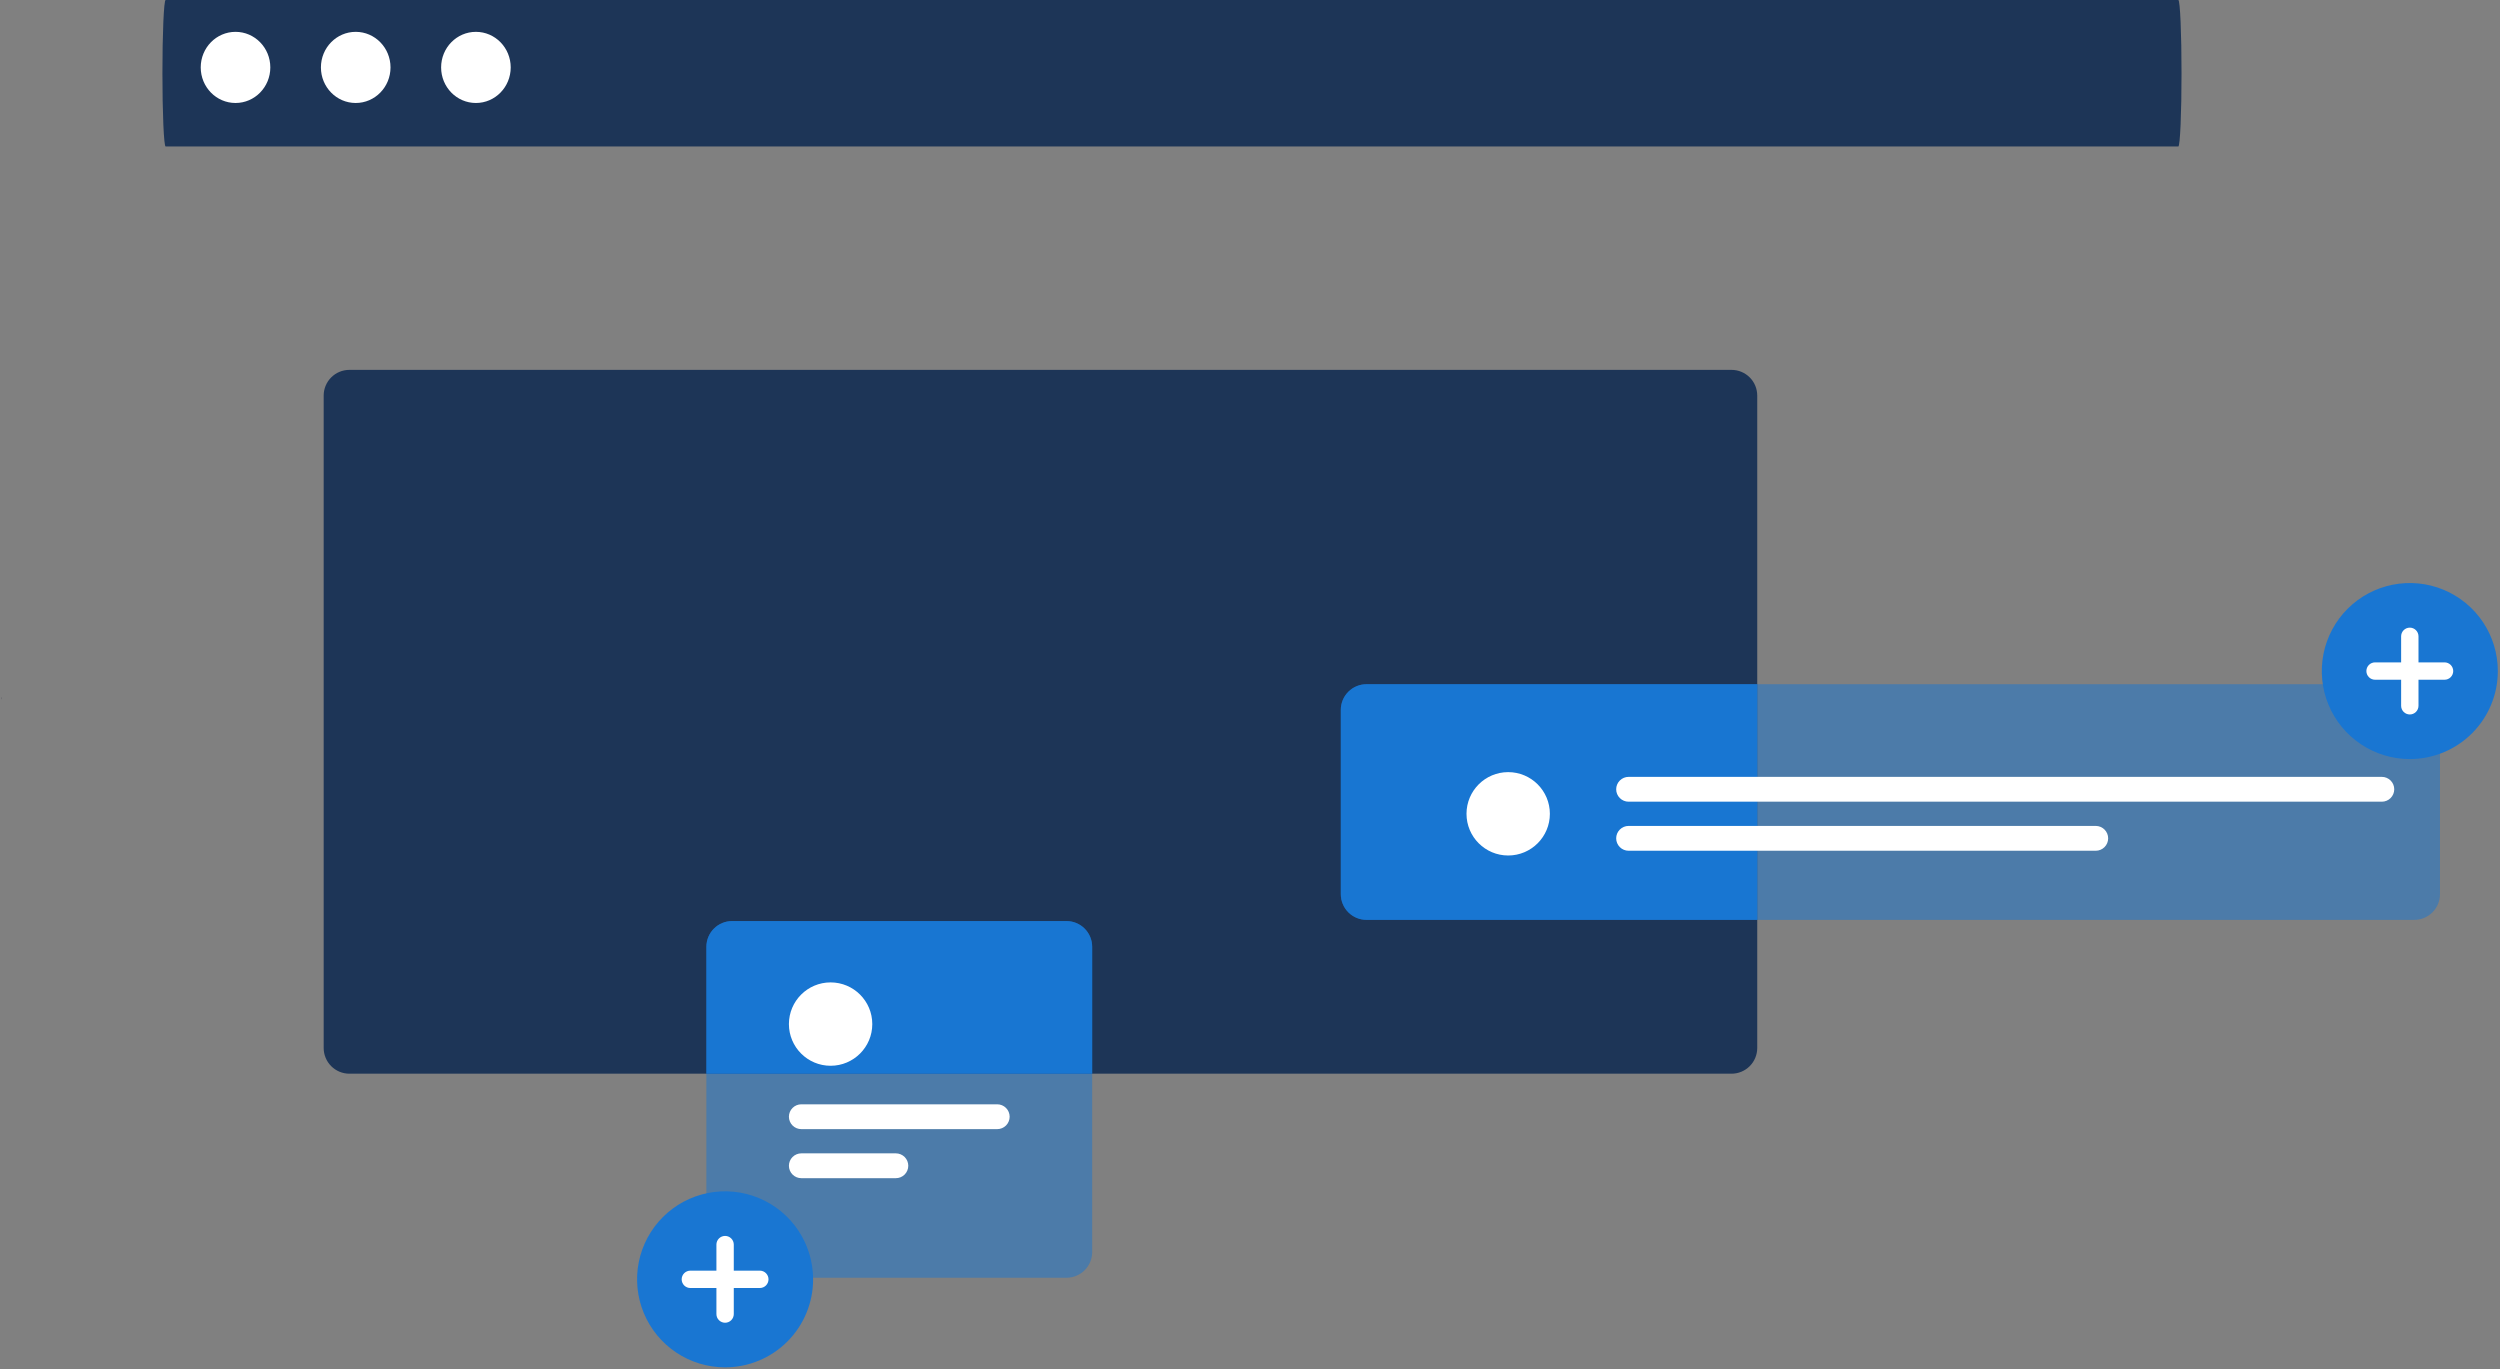 <svg width="785" height="430" viewBox="0 0 785 430" fill="none" xmlns="http://www.w3.org/2000/svg">
<rect x="0" y="0" width="785" height="430" fill="#808080" stroke="none"/>
<path d="M684.008 46H51.993C51.727 45.869 51.475 43.386 51.289 39.087C51.104 34.789 51 29.013 51 22.999C51 16.987 51.104 11.211 51.289 6.911C51.475 2.614 51.727 0.131 51.993 0H684.008C684.272 0.131 684.525 2.614 684.71 6.911C684.896 11.211 685 16.987 685 22.999C685 29.013 684.896 34.789 684.71 39.087C684.525 43.386 684.272 45.869 684.008 46Z" fill="#1D3557"/>
<path d="M73.953 32.338C79.987 32.338 84.879 27.337 84.879 21.169C84.879 15.001 79.987 10 73.953 10C67.919 10 63.028 15.001 63.028 21.169C63.028 27.337 67.919 32.338 73.953 32.338Z" fill="white"/>
<path d="M111.695 32.338C117.729 32.338 122.621 27.337 122.621 21.169C122.621 15.001 117.729 10 111.695 10C105.661 10 100.77 15.001 100.77 21.169C100.77 27.337 105.661 32.338 111.695 32.338Z" fill="white"/>
<path d="M149.437 32.338C155.471 32.338 160.363 27.337 160.363 21.169C160.363 15.001 155.471 10 149.437 10C143.403 10 138.512 15.001 138.512 21.169C138.512 27.337 143.403 32.338 149.437 32.338Z" fill="white"/>
<path d="M543.713 116.141H109.703C107.565 116.142 105.514 116.99 104.001 118.502C102.487 120.013 101.636 122.063 101.633 124.201V329.071C101.636 331.211 102.487 333.262 104 334.775C105.512 336.288 107.564 337.139 109.703 337.141H543.713C545.851 337.137 547.9 336.285 549.411 334.772C550.922 333.26 551.771 331.209 551.773 329.071V124.201C551.771 122.064 550.921 120.016 549.41 118.505C547.899 116.994 545.85 116.144 543.713 116.141Z" fill="#1D3557"/>
<path d="M429.073 214.842C426.936 214.844 424.887 215.694 423.376 217.205C421.865 218.716 421.015 220.765 421.013 222.902V280.772C421.015 282.91 421.864 284.96 423.375 286.472C424.886 287.985 426.935 288.837 429.073 288.842H551.773V214.842H429.073Z" fill="#1976D2"/>
<path opacity="0.5" d="M758.088 288.837H429.078C426.939 288.835 424.889 287.984 423.376 286.472C421.864 284.96 421.014 282.91 421.011 280.771V222.903C421.014 220.765 421.864 218.715 423.377 217.202C424.889 215.69 426.939 214.84 429.078 214.837H758.088C760.226 214.84 762.277 215.69 763.789 217.202C765.301 218.715 766.152 220.765 766.154 222.903V280.771C766.152 282.91 765.301 284.96 763.789 286.472C762.277 287.984 760.226 288.835 758.088 288.837Z" fill="#1976D2"/>
<path d="M473.571 268.626C480.8 268.626 486.66 262.766 486.66 255.537C486.66 248.308 480.8 242.447 473.571 242.447C466.342 242.447 460.482 248.308 460.482 255.537C460.482 262.766 466.342 268.626 473.571 268.626Z" fill="white"/>
<path d="M747.894 251.734H511.38C510.346 251.734 509.355 251.323 508.624 250.592C507.893 249.861 507.482 248.87 507.482 247.836C507.482 246.802 507.893 245.811 508.624 245.08C509.355 244.349 510.346 243.938 511.38 243.938H747.894C748.927 243.938 749.919 244.349 750.65 245.08C751.381 245.811 751.792 246.802 751.792 247.836C751.792 248.87 751.381 249.861 750.65 250.592C749.919 251.323 748.927 251.734 747.894 251.734Z" fill="white"/>
<path d="M658.063 267.135H511.38C510.346 267.135 509.354 266.725 508.623 265.994C507.892 265.263 507.482 264.271 507.482 263.238C507.482 262.204 507.892 261.212 508.623 260.481C509.354 259.75 510.346 259.34 511.38 259.34H658.063C659.097 259.34 660.089 259.75 660.82 260.481C661.551 261.212 661.961 262.204 661.961 263.238C661.961 264.271 661.551 265.263 660.82 265.994C660.089 266.725 659.097 267.135 658.063 267.135Z" fill="white"/>
<path d="M756.68 238.348C751.214 238.348 745.871 236.727 741.326 233.69C736.781 230.653 733.238 226.337 731.146 221.286C729.054 216.236 728.507 210.679 729.573 205.318C730.64 199.957 733.272 195.032 737.137 191.167C741.003 187.301 745.927 184.669 751.289 183.603C756.65 182.536 762.207 183.084 767.257 185.176C772.307 187.267 776.624 190.81 779.661 195.355C782.697 199.9 784.318 205.243 784.318 210.71C784.318 218.04 781.407 225.07 776.223 230.253C771.04 235.436 764.01 238.348 756.68 238.348Z" fill="#1976D2"/>
<path d="M767.586 207.984H759.407V199.805C759.407 199.081 759.12 198.388 758.608 197.877C758.097 197.365 757.403 197.078 756.68 197.078C755.957 197.078 755.264 197.365 754.753 197.877C754.241 198.388 753.954 199.081 753.954 199.805V207.984H745.775C745.417 207.983 745.062 208.053 744.73 208.19C744.399 208.326 744.098 208.527 743.844 208.78C743.59 209.033 743.389 209.334 743.252 209.665C743.114 209.996 743.044 210.351 743.044 210.71C743.044 211.068 743.114 211.423 743.252 211.754C743.389 212.085 743.59 212.386 743.844 212.639C744.098 212.893 744.399 213.093 744.73 213.23C745.062 213.367 745.417 213.437 745.775 213.436H753.954V221.615C753.954 222.338 754.241 223.032 754.753 223.543C755.264 224.054 755.957 224.342 756.68 224.342C757.403 224.342 758.097 224.054 758.608 223.543C759.12 223.032 759.407 222.338 759.407 221.615V213.436H767.586C768.309 213.436 769.002 213.149 769.513 212.638C770.025 212.126 770.312 211.433 770.312 210.71C770.312 209.987 770.025 209.293 769.513 208.782C769.002 208.271 768.309 207.984 767.586 207.984Z" fill="white"/>
<path d="M334.883 289.211H229.873C227.734 289.214 225.682 290.065 224.17 291.578C222.657 293.091 221.806 295.142 221.803 297.281V337.141H342.943V297.281C342.942 295.143 342.092 293.093 340.581 291.581C339.07 290.068 337.021 289.216 334.883 289.211Z" fill="#1976D2"/>
<path opacity="0.5" d="M334.88 401.211H229.87C227.731 401.209 225.681 400.358 224.169 398.846C222.656 397.334 221.806 395.284 221.803 393.145V297.278C221.806 295.139 222.656 293.089 224.169 291.577C225.681 290.064 227.731 289.214 229.87 289.211H334.88C337.018 289.214 339.069 290.064 340.581 291.577C342.093 293.089 342.944 295.139 342.946 297.278V393.145C342.944 395.284 342.093 397.334 340.581 398.846C339.069 400.358 337.018 401.209 334.88 401.211Z" fill="#1976D2"/>
<path d="M260.808 334.652C268.037 334.652 273.898 328.792 273.898 321.563C273.898 314.334 268.037 308.473 260.808 308.473C253.579 308.473 247.719 314.334 247.719 321.563C247.719 328.792 253.579 334.652 260.808 334.652Z" fill="white"/>
<path d="M313.131 354.547H251.617C250.583 354.547 249.592 354.137 248.861 353.406C248.13 352.675 247.719 351.683 247.719 350.649C247.719 349.616 248.13 348.624 248.861 347.893C249.592 347.162 250.583 346.752 251.617 346.752H313.131C314.165 346.752 315.156 347.162 315.887 347.893C316.618 348.624 317.029 349.616 317.029 350.649C317.029 351.683 316.618 352.675 315.887 353.406C315.156 354.137 314.165 354.547 313.131 354.547Z" fill="white"/>
<path d="M281.301 369.949H251.617C250.583 369.949 249.592 369.539 248.861 368.807C248.13 368.076 247.719 367.085 247.719 366.051C247.719 365.017 248.13 364.026 248.861 363.295C249.592 362.564 250.583 362.153 251.617 362.153H281.301C282.334 362.153 283.326 362.564 284.057 363.295C284.788 364.026 285.199 365.017 285.199 366.051C285.199 367.085 284.788 368.076 284.057 368.807C283.326 369.539 282.334 369.949 281.301 369.949Z" fill="white"/>
<path d="M227.68 429.348C222.214 429.348 216.871 427.727 212.326 424.69C207.781 421.653 204.238 417.337 202.146 412.286C200.054 407.236 199.507 401.679 200.573 396.318C201.64 390.957 204.272 386.032 208.137 382.167C212.003 378.302 216.927 375.669 222.288 374.603C227.65 373.536 233.207 374.084 238.257 376.176C243.307 378.267 247.624 381.81 250.661 386.355C253.697 390.9 255.318 396.244 255.318 401.71C255.318 409.04 252.407 416.07 247.223 421.253C242.04 426.436 235.01 429.348 227.68 429.348Z" fill="#1976D2"/>
<path d="M238.586 398.984H230.407V390.805C230.407 390.081 230.12 389.388 229.608 388.877C229.097 388.365 228.403 388.078 227.68 388.078C226.957 388.078 226.264 388.365 225.753 388.877C225.241 389.388 224.954 390.081 224.954 390.805V398.984H216.775C216.417 398.983 216.062 399.053 215.73 399.19C215.399 399.326 215.098 399.527 214.844 399.78C214.59 400.033 214.389 400.334 214.252 400.665C214.114 400.996 214.044 401.351 214.044 401.71C214.044 402.068 214.114 402.423 214.252 402.754C214.389 403.085 214.59 403.386 214.844 403.639C215.098 403.893 215.399 404.093 215.73 404.23C216.062 404.367 216.417 404.437 216.775 404.436H224.954V412.615C224.954 413.338 225.241 414.032 225.753 414.543C226.264 415.054 226.957 415.341 227.68 415.341C228.403 415.341 229.097 415.054 229.608 414.543C230.12 414.032 230.407 413.338 230.407 412.615V404.436H238.586C239.309 404.436 240.002 404.149 240.513 403.638C241.025 403.126 241.312 402.433 241.312 401.71C241.312 400.987 241.025 400.293 240.513 399.782C240.002 399.271 239.309 398.984 238.586 398.984Z" fill="white"/>
<path d="M0.612 219.665C0.519 219.461 0.426 219.256 0.334 219.05C0.37 219.051 0.405 219.056 0.44 219.057L0.612 219.665Z" fill="#2F2E41"/>
</svg>
